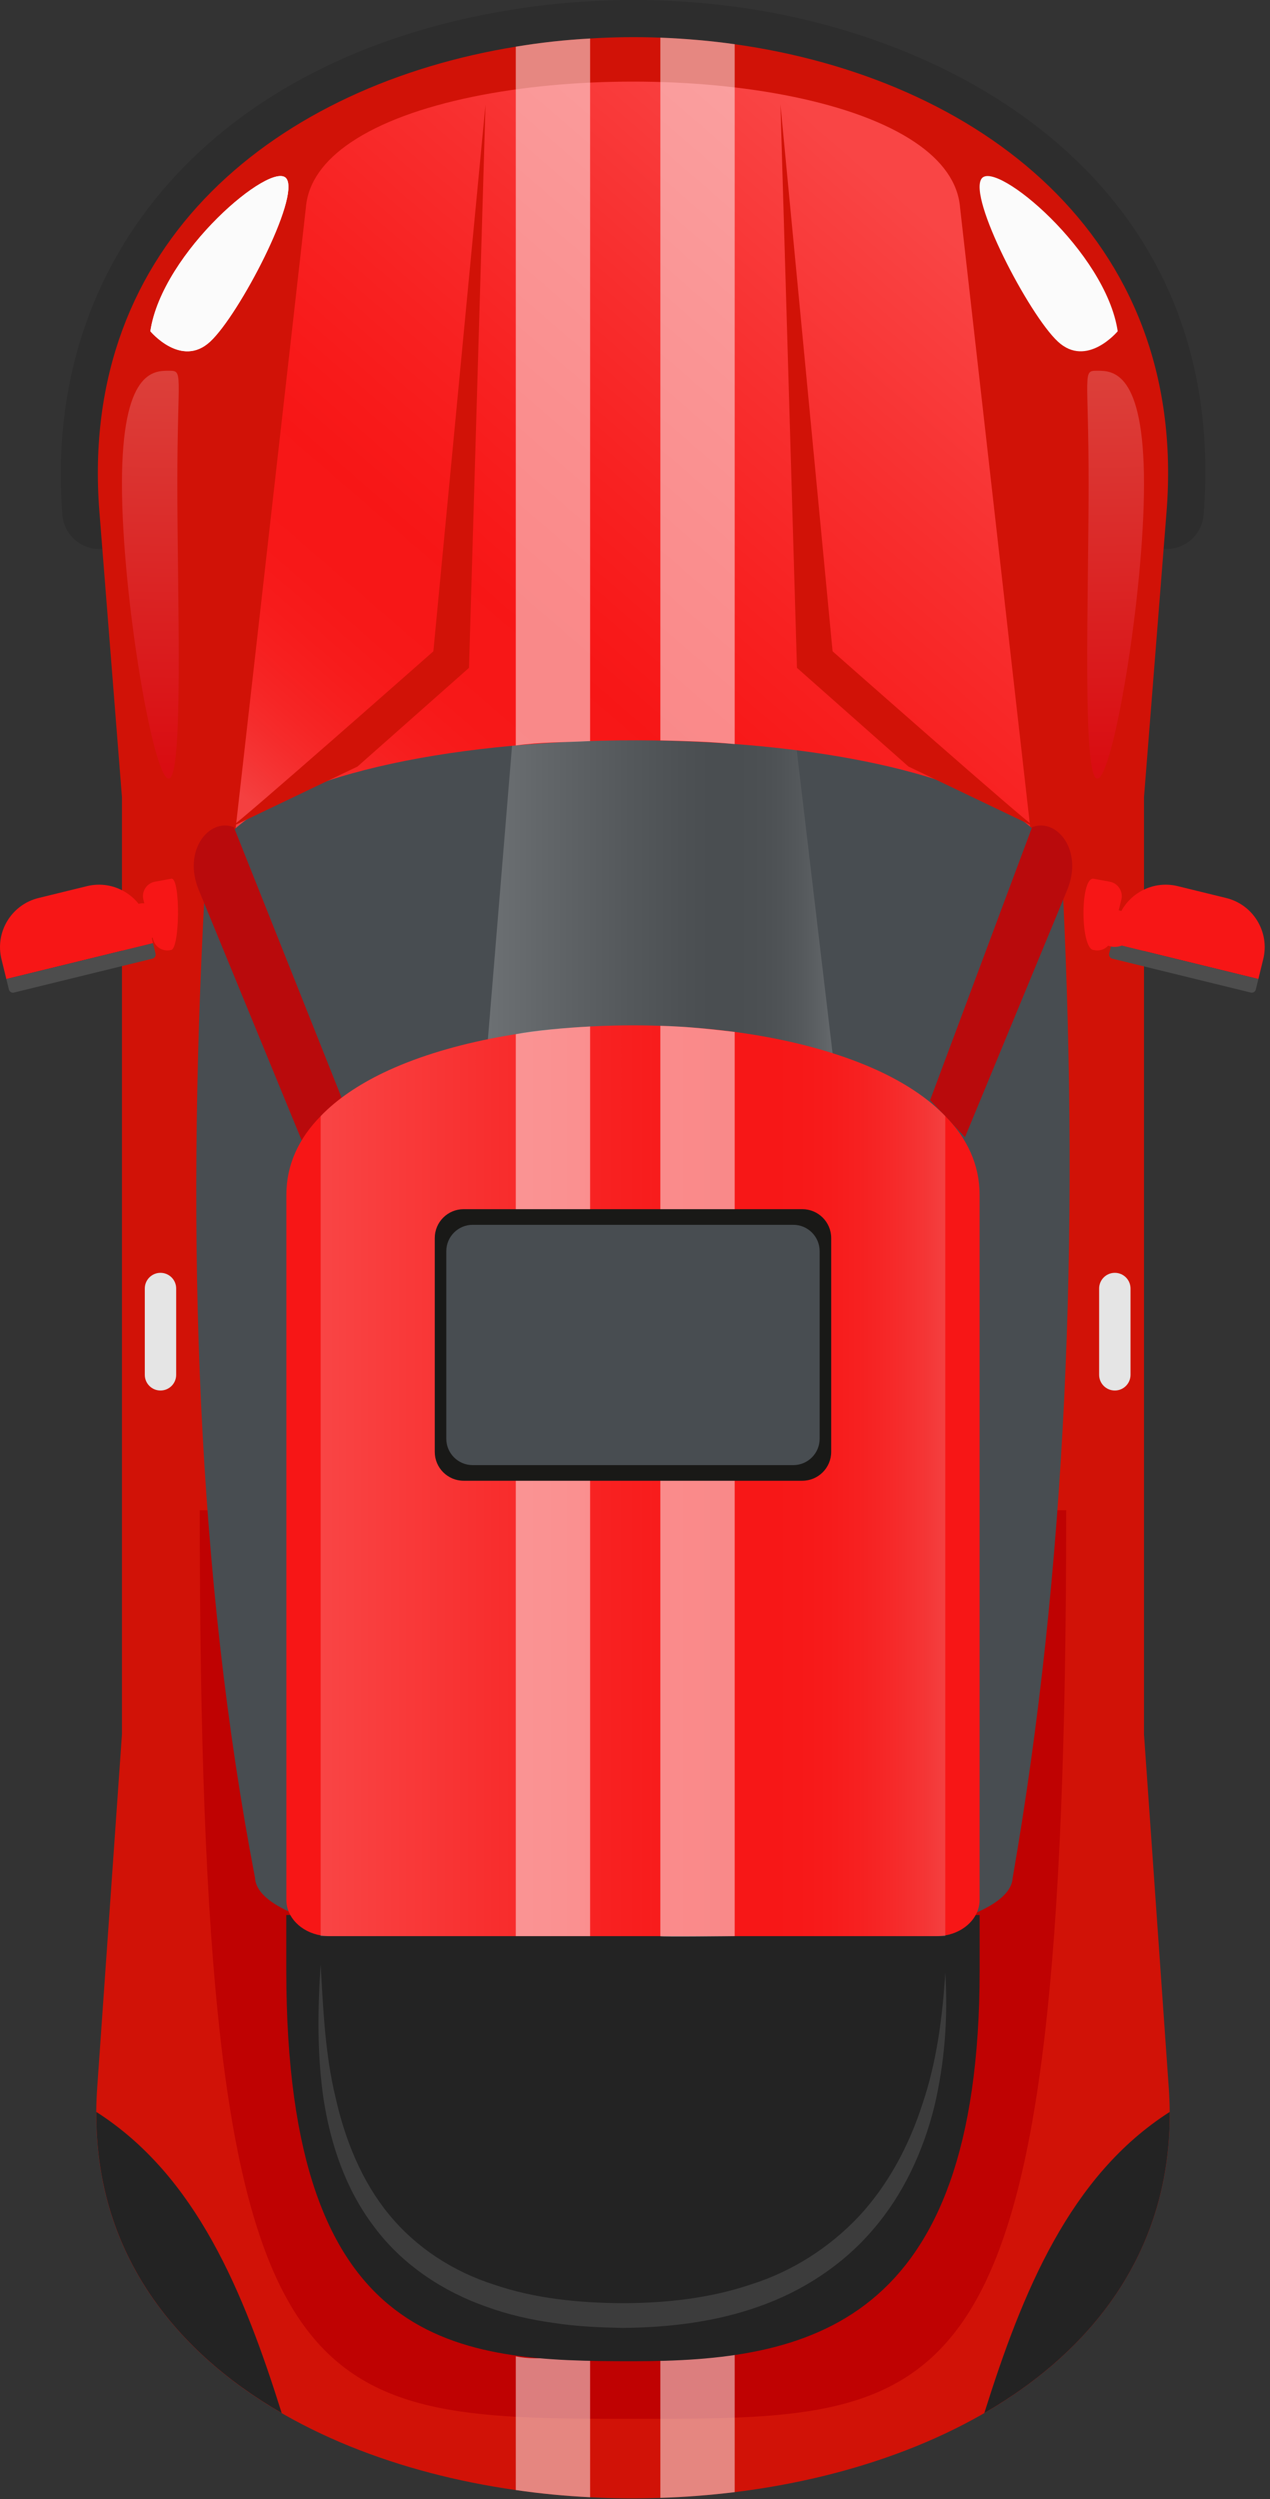 <svg width="93" height="183" viewBox="0 0 93 183" fill="none" xmlns="http://www.w3.org/2000/svg">
<rect x="0" y="0" width="93" height="183" fill="#333333" stroke="none"/>
<path d="M85.427 40.204C85.355 40.204 85.284 40.201 85.21 40.196C83.712 40.078 82.593 38.768 82.712 37.269C84.28 17.39 67.914 7.964 53.422 5.932C51.786 5.7 50.047 5.547 48.249 5.475C46.609 5.416 44.971 5.434 43.386 5.536C41.639 5.631 39.909 5.821 38.218 6.103C23.568 8.484 8.469 17.92 9.994 37.269C10.112 38.768 8.993 40.078 7.494 40.196C6.003 40.313 4.685 39.195 4.567 37.697C3.072 18.72 15.934 4.21 37.334 0.733C39.211 0.42 41.144 0.207 43.066 0.103C44.809 -0.008 46.633 -0.029 48.458 0.037C50.446 0.116 52.369 0.286 54.183 0.543C71.011 2.903 90.004 14.049 88.138 37.697C88.026 39.122 86.833 40.204 85.427 40.204Z" fill="#2D2D2D"/>
<path d="M85.424 37.483L83.773 58.375H8.931L7.28 37.483C5.711 17.57 20.579 6.213 37.77 3.419C39.566 3.12 41.381 2.92 43.213 2.82C44.928 2.711 46.642 2.693 48.357 2.757C50.18 2.83 52.004 2.984 53.8 3.238C71.463 5.713 87.03 17.135 85.424 37.483Z" fill="#D11207"/>
<path d="M53.8 182.486C52.004 182.704 50.18 182.849 48.357 182.903C46.642 182.967 44.928 182.948 43.213 182.858C41.38 182.767 39.566 182.595 37.77 182.332C20.706 179.901 5.91 170.085 7.117 152.885L8.931 126.994H83.773L85.587 152.885C86.821 170.466 71.336 180.327 53.8 182.486Z" fill="#D11207"/>
<path d="M7.053 154.644C6.985 164.648 12.496 171.996 20.629 176.693C17.843 167.832 14.377 159.323 7.053 154.644Z" fill="#232323"/>
<path d="M85.656 154.644C85.724 164.648 80.213 171.996 72.08 176.693C74.866 167.832 78.332 159.323 85.656 154.644Z" fill="#232323"/>
<path d="M83.773 50.111H8.931V147.457H83.773V50.111Z" fill="#D11207"/>
<path d="M75.767 63.473H16.937L22.398 15.221C22.543 13.343 23.741 11.746 25.673 10.44C34.427 4.489 58.259 4.489 67.022 10.431C68.954 11.737 70.161 13.334 70.306 15.221L75.767 63.473Z" fill="#F71616"/>
<path opacity="0.2" d="M75.767 63.473H16.937L22.398 15.221C22.543 13.343 23.741 11.746 25.673 10.44C34.427 4.489 58.259 4.489 67.022 10.431C68.954 11.737 70.161 13.334 70.306 15.221L75.767 63.473Z" fill="url(#paint0_linear_1_115)"/>
<path d="M14.628 110.589H78.076C78.076 177.115 70.382 177.115 46.666 177.115C21.679 177.116 14.628 177.116 14.628 110.589Z" fill="#BF0202"/>
<path opacity="0.5" d="M37.77 172.542V182.332C39.566 182.595 41.381 182.767 43.213 182.858V172.542C41.379 172.412 39.56 172.916 37.77 172.542Z" fill="#FBFBFB"/>
<path opacity="0.5" d="M48.357 172.52V182.903C50.18 182.849 52.004 182.703 53.8 182.486V172.315C52.003 172.647 50.183 172.425 48.357 172.52Z" fill="#FBFBFB"/>
<path d="M74.157 137.499C73.767 145.029 19.055 145.029 18.674 137.499C14.456 115.482 13.594 91.16 14.991 65.27C14.692 59.292 25.079 55.745 37.498 54.611C44.311 53.985 51.741 54.094 58.345 54.937C69.376 56.343 78.112 59.781 77.831 65.27C79.056 90.689 78.085 114.91 74.157 137.499Z" fill="#484D51"/>
<path opacity="0.2" d="M61.275 79.721H35.429L37.497 54.61C44.31 53.984 51.74 54.093 58.344 54.936L61.275 79.721Z" fill="url(#paint1_linear_1_115)"/>
<path d="M25.058 80.488L17.126 60.568C15.316 59.863 13.351 62.282 14.56 65.177L22.168 83.686L25.058 80.488Z" fill="#B90A0C"/>
<path d="M68.11 80.56L75.578 60.568C77.388 59.863 79.353 62.282 78.144 65.177L70.665 83.268L68.11 80.56Z" fill="#B90A0C"/>
<path d="M20.965 144.279V140.225H71.738V144.279C71.738 170.462 59.045 172.899 46.351 172.899C33.659 172.899 20.965 172.315 20.965 144.279Z" fill="#232323"/>
<path d="M71.735 87.496V139.123C71.735 140.393 70.665 141.464 69.222 141.718C69.004 141.754 68.786 141.772 68.56 141.772H24.145C23.918 141.772 23.7 141.754 23.483 141.718C22.041 141.464 20.97 140.393 20.97 139.123V87.496C20.97 85.264 21.895 83.332 23.492 81.717C24.671 80.492 26.232 79.44 28.055 78.56C32.591 76.383 38.787 75.222 45.092 75.095C45.936 75.077 46.77 75.077 47.614 75.095C53.919 75.222 60.115 76.383 64.651 78.56C66.474 79.44 68.035 80.492 69.214 81.717C70.81 83.332 71.735 85.264 71.735 87.496Z" fill="#F71616"/>
<path opacity="0.2" d="M69.222 81.88V141.772H23.482V81.88C23.482 81.826 23.482 81.771 23.491 81.717C24.67 80.492 26.231 79.44 28.054 78.56C32.59 76.383 38.786 75.222 45.091 75.095C45.935 75.077 46.769 75.077 47.613 75.095C53.918 75.222 60.114 76.383 64.65 78.56C66.473 79.44 68.034 80.492 69.213 81.717C69.222 81.771 69.222 81.826 69.222 81.88Z" fill="url(#paint2_linear_1_115)"/>
<path d="M0.464 71.69L11.202 69.06L10.845 67.603C10.359 65.617 8.354 64.401 6.368 64.887L2.823 65.755C0.837 66.241 -0.379 68.246 0.107 70.232L0.464 71.69Z" fill="#F71616"/>
<path d="M0.464 71.69L11.202 69.06L11.389 69.825C11.429 69.989 11.329 70.154 11.165 70.195L1.021 72.679C0.857 72.719 0.692 72.619 0.651 72.455L0.464 71.69Z" fill="#4D4D4D"/>
<path d="M12.51 69.564C13.172 69.571 13.229 64.347 12.567 64.339L11.35 64.561C10.741 64.672 10.351 65.273 10.499 65.875L11.209 68.775C11.351 69.353 11.933 69.706 12.51 69.564Z" fill="#F71616"/>
<path d="M11.823 67.497C11.823 68.245 11.216 68.852 10.468 68.852C9.72 68.852 9.113 68.246 9.113 67.497C9.113 66.749 9.719 66.142 10.468 66.142C11.217 66.142 11.823 66.749 11.823 67.497Z" fill="#F71616"/>
<path d="M92.148 71.69L81.41 69.06L81.767 67.603C82.253 65.617 84.258 64.401 86.244 64.887L89.789 65.755C91.775 66.241 92.991 68.246 92.505 70.232L92.148 71.69Z" fill="#F71616"/>
<path d="M92.148 71.69L81.41 69.06L81.223 69.825C81.183 69.989 81.283 70.154 81.447 70.195L91.591 72.679C91.755 72.719 91.92 72.619 91.961 72.455L92.148 71.69Z" fill="#4D4D4D"/>
<path d="M80.102 69.564C79.127 69.575 79.07 64.35 80.045 64.339L81.262 64.561C81.871 64.672 82.261 65.273 82.113 65.875L81.403 68.775C81.261 69.353 80.679 69.706 80.102 69.564Z" fill="#F71616"/>
<path d="M82.992 67.981C82.992 68.729 82.385 69.336 81.637 69.336C80.889 69.336 80.282 68.729 80.282 67.981C80.282 67.233 80.889 66.626 81.637 66.626C82.386 66.626 82.992 67.232 82.992 67.981Z" fill="#F71616"/>
<g opacity="0.5">
<path opacity="0.5" d="M12.986 35.429C12.986 43.677 13.467 57.016 12.347 57.016C11.227 57.016 8.931 43.677 8.931 35.429C8.931 27.181 11.227 27.148 12.347 27.148C13.467 27.148 12.986 27.181 12.986 35.429Z" fill="url(#paint3_linear_1_115)"/>
<path opacity="0.5" d="M79.718 35.429C79.718 43.677 79.237 57.016 80.357 57.016C81.477 57.016 83.773 43.677 83.773 35.429C83.773 27.181 81.477 27.148 80.357 27.148C79.237 27.148 79.718 27.181 79.718 35.429Z" fill="url(#paint4_linear_1_115)"/>
</g>
<path d="M81.637 101.82C81.003 101.82 80.488 101.306 80.488 100.671V94.35C80.488 93.716 81.002 93.201 81.637 93.201C82.271 93.201 82.786 93.715 82.786 94.35V100.671C82.786 101.306 82.272 101.82 81.637 101.82Z" fill="#E5E5E5"/>
<path d="M11.752 101.82C11.118 101.82 10.603 101.306 10.603 100.671V94.35C10.603 93.716 11.117 93.201 11.752 93.201C12.387 93.201 12.901 93.715 12.901 94.35V100.671C12.901 101.306 12.387 101.82 11.752 101.82Z" fill="#E5E5E5"/>
<path d="M16.898 60.568C17.333 60.407 31.735 47.692 31.735 47.692L35.554 7.645L34.344 48.902L26.179 56.13L16.898 60.568Z" fill="#D11207"/>
<path d="M75.806 60.568C75.371 60.407 60.969 47.692 60.969 47.692L57.15 7.645L58.36 48.902L66.525 56.13L75.806 60.568Z" fill="#D11207"/>
<g opacity="0.5">
<path d="M43.213 54.265V2.819C41.38 2.919 39.566 3.118 37.77 3.418V54.587C39.585 54.324 41.4 54.364 43.213 54.265Z" fill="#FBFBFB"/>
<path d="M43.213 141.772V75.164C41.398 75.256 39.14 75.459 37.77 75.727V141.772H43.213Z" fill="#FBFBFB"/>
<path d="M53.8 54.485V3.237C52.004 2.983 50.18 2.829 48.357 2.756V54.215C50.174 54.258 51.989 54.305 53.8 54.485Z" fill="#FBFBFB"/>
<path d="M53.8 141.772V75.562C52.054 75.358 50.323 75.164 48.357 75.114C48.357 75.114 48.357 141.704 48.357 141.775C48.357 141.845 53.8 141.772 53.8 141.772Z" fill="#FBFBFB"/>
</g>
<path d="M58.751 108.427H33.953C32.784 108.427 31.837 107.48 31.837 106.311V90.656C31.837 89.487 32.784 88.54 33.953 88.54H58.751C59.92 88.54 60.867 89.487 60.867 90.656V106.311C60.867 107.48 59.92 108.427 58.751 108.427Z" fill="#191917"/>
<path d="M58.09 107.282H34.614C33.547 107.282 32.682 106.417 32.682 105.35V91.618C32.682 90.551 33.547 89.686 34.614 89.686H58.09C59.157 89.686 60.022 90.551 60.022 91.618V105.35C60.022 106.417 59.157 107.282 58.09 107.282Z" fill="#484D51"/>
<path d="M11.01 24.256C11.01 24.256 13.277 26.978 15.393 25.012C17.51 23.047 22.009 14.428 20.969 13.068C19.929 11.707 11.877 18.433 11.01 24.256Z" fill="#FBFBFB"/>
<path d="M11.01 24.256C11.01 24.256 13.277 26.978 15.393 25.012C17.51 23.047 22.009 14.428 20.969 13.068C19.929 11.707 11.877 18.433 11.01 24.256Z" fill="#FBFBFB"/>
<path d="M81.848 24.256C81.848 24.256 79.581 26.978 77.465 25.012C75.348 23.047 70.849 14.428 71.889 13.068C72.929 11.707 80.981 18.433 81.848 24.256Z" fill="#FBFBFB"/>
<path opacity="0.2" d="M23.482 143.853C23.667 147.127 23.805 150.413 24.566 153.562C25.268 156.704 26.497 159.74 28.496 162.167C30.489 164.593 33.198 166.344 36.198 167.296C39.179 168.314 42.398 168.632 45.595 168.648C48.79 168.643 51.998 168.288 54.987 167.276C57.999 166.327 60.717 164.598 62.879 162.308C65.032 160 66.567 157.119 67.553 154.053C68.589 150.988 69.016 147.727 69.222 144.457C69.426 147.732 69.181 151.057 68.408 154.298C67.598 157.519 66.167 160.669 63.934 163.251C61.73 165.849 58.753 167.784 55.547 168.9C52.335 170.042 48.935 170.426 45.593 170.461C43.92 170.422 42.241 170.359 40.572 170.098C38.904 169.87 37.239 169.497 35.637 168.914C32.431 167.797 29.426 165.805 27.386 163.038C25.302 160.3 24.209 156.998 23.697 153.726C23.215 150.429 23.26 147.122 23.482 143.853Z" fill="#A3A3A3"/>
<defs>
<linearGradient id="paint0_linear_1_115" x1="68.332" y1="16.305" x2="25.997" y2="65.293" gradientUnits="userSpaceOnUse">
<stop stop-color="white"/>
<stop offset="0.065" stop-color="#FEE3E3"/>
<stop offset="0.279" stop-color="#FB8C8C"/>
<stop offset="0.454" stop-color="#F94C4C"/>
<stop offset="0.581" stop-color="#F82525"/>
<stop offset="0.647" stop-color="#F71616"/>
<stop offset="0.725" stop-color="#F71919"/>
<stop offset="0.776" stop-color="#F62121"/>
<stop offset="0.82" stop-color="#F53030"/>
<stop offset="0.859" stop-color="#F34646"/>
<stop offset="0.895" stop-color="#F06161"/>
<stop offset="0.93" stop-color="#ED8383"/>
<stop offset="0.962" stop-color="#E9ABAB"/>
<stop offset="0.993" stop-color="#E5D8D8"/>
<stop offset="1" stop-color="#E4E4E4"/>
</linearGradient>
<linearGradient id="paint1_linear_1_115" x1="35.43" y1="66.966" x2="61.275" y2="66.966" gradientUnits="userSpaceOnUse">
<stop stop-color="white"/>
<stop offset="0.186" stop-color="#C4C4C4"/>
<stop offset="0.404" stop-color="#858585"/>
<stop offset="0.564" stop-color="#5E5E5E"/>
<stop offset="0.647" stop-color="#4F4F4F"/>
<stop offset="0.734" stop-color="#525252"/>
<stop offset="0.792" stop-color="#5A5A5A"/>
<stop offset="0.84" stop-color="#696969"/>
<stop offset="0.884" stop-color="#7F7F7F"/>
<stop offset="0.925" stop-color="#9A9A9A"/>
<stop offset="0.963" stop-color="#BBBBBB"/>
<stop offset="0.999" stop-color="#E2E2E2"/>
<stop offset="1" stop-color="#E4E4E4"/>
</linearGradient>
<linearGradient id="paint2_linear_1_115" x1="23.482" y1="108.427" x2="69.222" y2="108.427" gradientUnits="userSpaceOnUse">
<stop stop-color="white"/>
<stop offset="0.065" stop-color="#FEE3E3"/>
<stop offset="0.279" stop-color="#FB8C8C"/>
<stop offset="0.454" stop-color="#F94C4C"/>
<stop offset="0.581" stop-color="#F82525"/>
<stop offset="0.647" stop-color="#F71616"/>
<stop offset="0.725" stop-color="#F71919"/>
<stop offset="0.776" stop-color="#F62121"/>
<stop offset="0.82" stop-color="#F53030"/>
<stop offset="0.859" stop-color="#F34646"/>
<stop offset="0.895" stop-color="#F06161"/>
<stop offset="0.93" stop-color="#ED8383"/>
<stop offset="0.962" stop-color="#E9ABAB"/>
<stop offset="0.993" stop-color="#E5D8D8"/>
<stop offset="1" stop-color="#E4E4E4"/>
</linearGradient>
<linearGradient id="paint3_linear_1_115" x1="11.339" y1="19.772" x2="10.811" y2="56.124" gradientUnits="userSpaceOnUse">
<stop stop-color="white"/>
<stop offset="0.996" stop-color="#F00031"/>
</linearGradient>
<linearGradient id="paint4_linear_1_115" x1="81.365" y1="19.772" x2="81.893" y2="56.124" gradientUnits="userSpaceOnUse">
<stop stop-color="white"/>
<stop offset="0.996" stop-color="#F00031"/>
</linearGradient>
</defs>
</svg>
